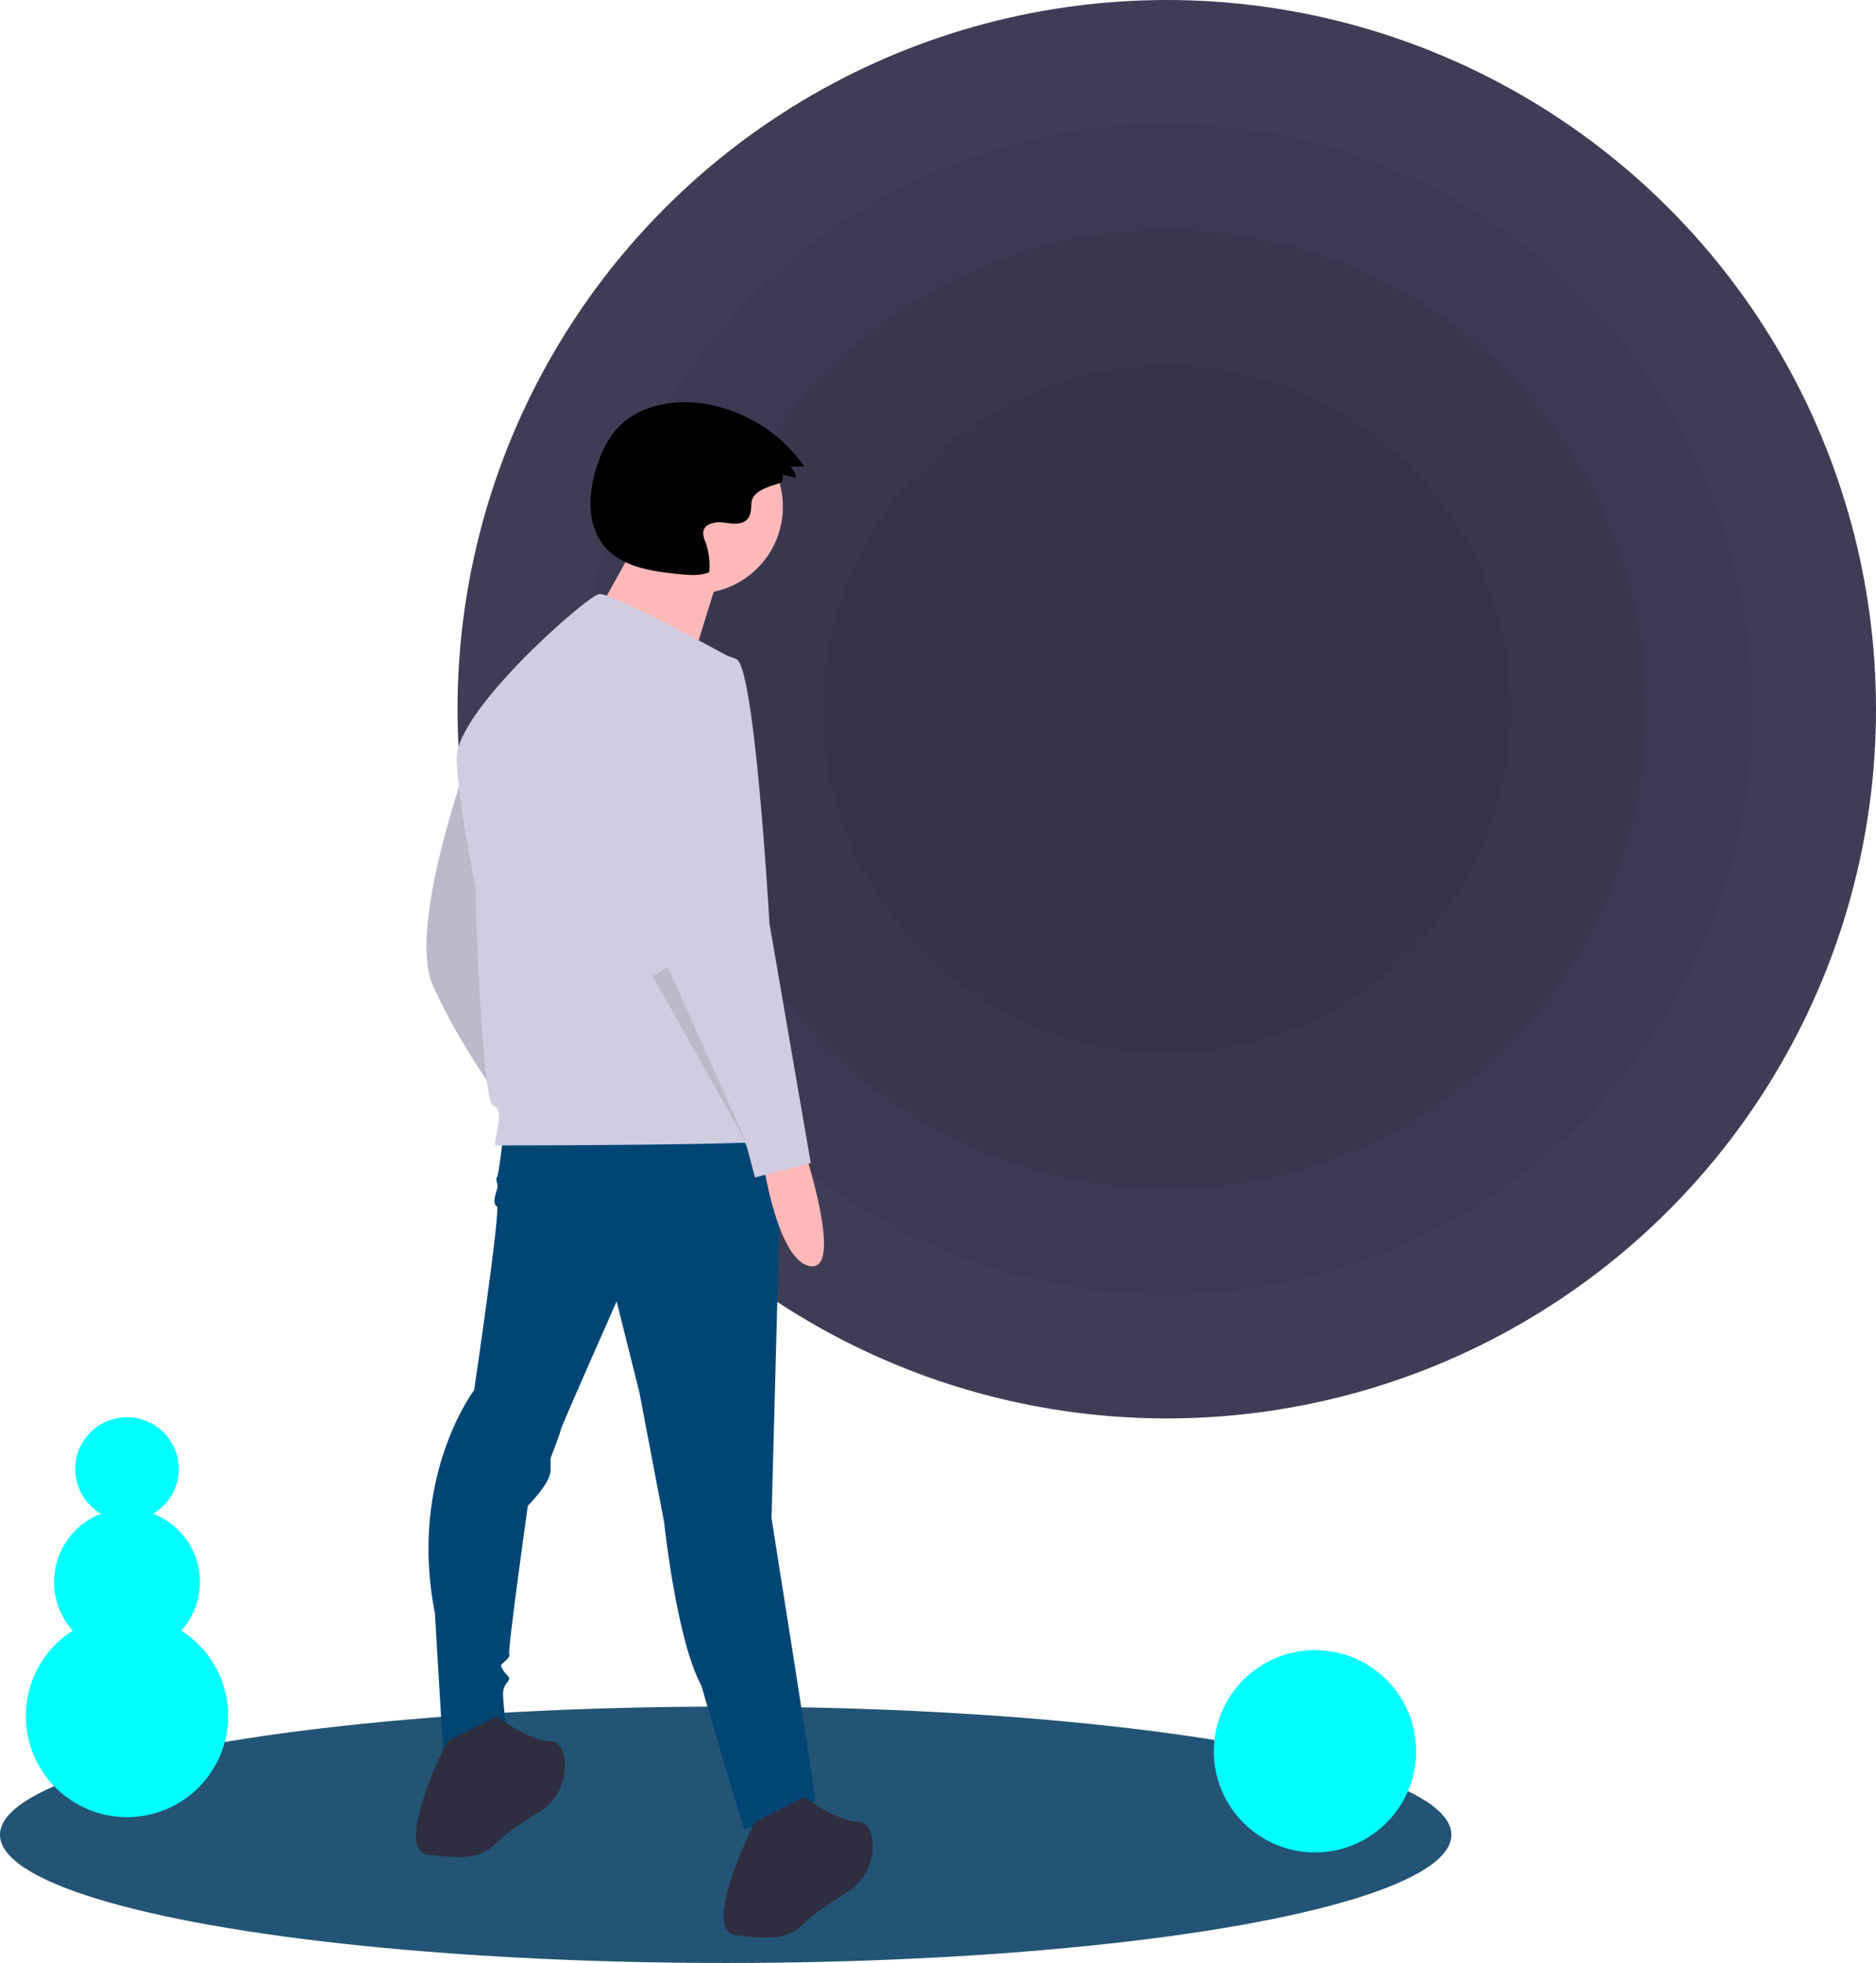 <?xml version="1.0" encoding="UTF-8" standalone="no"?>
<svg
   data-name="Layer 1"
   width="797.5"
   height="834.5"
   viewBox="0 0 797.5 834.5"
   version="1.1"
   id="svg46"
   sodipodi:docname="logobg.svg"
   inkscape:version="1.1.2 (0a00cf5339, 2022-02-04)"
   xmlns:inkscape="http://www.inkscape.org/namespaces/inkscape"
   xmlns:sodipodi="http://sodipodi.sourceforge.net/DTD/sodipodi-0.dtd"
   xmlns="http://www.w3.org/2000/svg"
   xmlns:svg="http://www.w3.org/2000/svg">
  <defs
     id="defs50" />
  <sodipodi:namedview
     id="namedview48"
     pagecolor="#ffffff"
     bordercolor="#666666"
     borderopacity="1.0"
     inkscape:pageshadow="2"
     inkscape:pageopacity="0.0"
     inkscape:pagecheckerboard="0"
     showgrid="false"
     inkscape:zoom="0.25194727"
     inkscape:cx="-575.51725"
     inkscape:cy="3.9690845"
     inkscape:window-width="1850"
     inkscape:window-height="1016"
     inkscape:window-x="70"
     inkscape:window-y="27"
     inkscape:window-maximized="1"
     inkscape:current-layer="svg46"
     inkscape:showpageshadow="0"
     inkscape:deskcolor="#d1d1d1" />
  <title
     id="title2">void</title>
  <ellipse
     cx="308.5"
     cy="780"
     rx="308.5"
     ry="54.5"
     fill="#3f3d56"
     id="ellipse4"
     style="fill:#235475;fill-opacity:1"
     inkscape:export-filename="/home/felipe/Desktop/ideas/ellipse4.png"
     inkscape:export-xdpi="51"
     inkscape:export-ydpi="51" />
  <circle
     cx="496"
     cy="301.5"
     r="301.5"
     fill="#3f3d56"
     id="circle6"
     inkscape:export-filename="/home/felipe/Desktop/ideas/ellipse4.png"
     inkscape:export-xdpi="51"
     inkscape:export-ydpi="51" />
  <circle
     cx="496"
     cy="301.5"
     r="248.898"
     opacity="0.05"
     id="circle8"
     inkscape:export-filename="/home/felipe/Desktop/ideas/ellipse4.png"
     inkscape:export-xdpi="51"
     inkscape:export-ydpi="51" />
  <circle
     cx="496"
     cy="301.5"
     r="203.994"
     opacity="0.05"
     id="circle10"
     inkscape:export-filename="/home/felipe/Desktop/ideas/ellipse4.png"
     inkscape:export-xdpi="51"
     inkscape:export-ydpi="51" />
  <circle
     cx="496"
     cy="301.5"
     r="146.26"
     opacity="0.05"
     id="circle12"
     inkscape:export-filename="/home/felipe/Desktop/ideas/ellipse4.png"
     inkscape:export-xdpi="51"
     inkscape:export-ydpi="51" />
  <path
     d="M398.42,361.232s-23.704,66.722-13.169,90.426,27.216,46.53,27.216,46.53S406.322,365.622,398.42,361.232Z"
     transform="translate(-201.25 -32.75)"
     fill="#d0cde1"
     id="path14"
     inkscape:export-filename="/home/felipe/Desktop/ideas/ellipse4.png"
     inkscape:export-xdpi="51"
     inkscape:export-ydpi="51" />
  <path
     d="M398.42,361.232s-23.704,66.722-13.169,90.426,27.216,46.53,27.216,46.53S406.322,365.622,398.42,361.232Z"
     transform="translate(-201.25 -32.75)"
     opacity="0.1"
     id="path16"
     inkscape:export-filename="/home/felipe/Desktop/ideas/ellipse4.png"
     inkscape:export-xdpi="51"
     inkscape:export-ydpi="51" />
  <path
     d="M415.101,515.747s-1.756,16.681-2.634,17.558.878,2.634,0,5.268-1.756,6.145,0,7.023-9.657,78.135-9.657,78.135-28.094,36.873-16.681,94.816l3.512,58.821s27.216,1.756,27.216-7.901c0,0-1.756-11.413-1.756-16.681s4.39-5.268,1.756-7.901-2.634-4.39-2.634-4.39,4.39-3.512,3.512-4.39,7.901-63.211,7.901-63.211,9.657-9.657,9.657-14.925v-5.268s4.39-11.413,4.39-12.291,23.704-54.431,23.704-54.431l9.657,38.629,10.535,55.309s5.268,50.042,15.803,69.356c0,0,18.436,63.211,18.436,61.455s30.727-6.145,29.849-14.047-18.436-118.52-18.436-118.52L533.621,513.991Z"
     transform="translate(-201.25 -32.75)"
     fill="#2f2e41"
     id="path18"
     style="fill:#004675;fill-opacity:1"
     inkscape:export-filename="/home/felipe/Desktop/ideas/ellipse4.png"
     inkscape:export-xdpi="51"
     inkscape:export-ydpi="51" />
  <path
     d="M391.397,772.978s-23.704,46.53-7.901,48.286,21.948,1.756,28.971-5.268c3.84-3.84,11.615-8.991,17.876-12.873a23.117,23.117,0,0,0,10.969-21.982c-.463-4.295-2.068-7.834-6.019-8.164-10.535-.878-22.826-10.535-22.826-10.535Z"
     transform="translate(-201.25 -32.75)"
     fill="#2f2e41"
     id="path20"
     inkscape:export-filename="/home/felipe/Desktop/ideas/ellipse4.png"
     inkscape:export-xdpi="51"
     inkscape:export-ydpi="51" />
  <path
     d="M522.208,807.217s-23.704,46.53-7.901,48.286,21.948,1.756,28.971-5.268c3.84-3.84,11.615-8.991,17.876-12.873a23.117,23.117,0,0,0,10.969-21.982c-.463-4.295-2.068-7.834-6.019-8.164-10.535-.878-22.826-10.535-22.826-10.535Z"
     transform="translate(-201.25 -32.75)"
     fill="#2f2e41"
     id="path22"
     inkscape:export-filename="/home/felipe/Desktop/ideas/ellipse4.png"
     inkscape:export-xdpi="51"
     inkscape:export-ydpi="51" />
  <circle
     cx="295.905"
     cy="215.433"
     r="36.905"
     fill="#ffb8b8"
     id="circle24"
     inkscape:export-filename="/home/felipe/Desktop/ideas/ellipse4.png"
     inkscape:export-xdpi="51"
     inkscape:export-ydpi="51" />
  <path
     d="M473.43,260.308S447.07,308.812,444.961,308.812,492.41,324.628,492.41,324.628s13.707-46.394,15.816-50.612Z"
     transform="translate(-201.25 -32.75)"
     fill="#ffb8b8"
     id="path26"
     inkscape:export-filename="/home/felipe/Desktop/ideas/ellipse4.png"
     inkscape:export-xdpi="51"
     inkscape:export-ydpi="51" />
  <path
     d="M513.867,313.385s-52.675-28.971-57.943-28.094-61.455,50.042-60.577,70.234,7.901,53.553,7.901,53.553,2.634,93.06,7.901,93.938-.878,16.681.878,16.681,122.909,0,123.787-2.634S513.867,313.385,513.867,313.385Z"
     transform="translate(-201.25 -32.75)"
     fill="#d0cde1"
     id="path28"
     inkscape:export-filename="/home/felipe/Desktop/ideas/ellipse4.png"
     inkscape:export-xdpi="51"
     inkscape:export-ydpi="51" />
  <path
     d="M543.278,521.892s16.681,50.92,2.634,49.164-20.192-43.896-20.192-43.896Z"
     transform="translate(-201.25 -32.75)"
     fill="#ffb8b8"
     id="path30"
     inkscape:export-filename="/home/felipe/Desktop/ideas/ellipse4.png"
     inkscape:export-xdpi="51"
     inkscape:export-ydpi="51" />
  <path
     d="M498.504,310.313s-32.483,7.023-27.216,50.92,14.925,87.792,14.925,87.792l32.483,71.112,3.512,13.169,23.704-6.145L528.353,425.321s-6.145-108.863-14.047-112.374A34,34,0,0,0,498.504,310.313Z"
     transform="translate(-201.25 -32.75)"
     fill="#d0cde1"
     id="path32"
     inkscape:export-filename="/home/felipe/Desktop/ideas/ellipse4.png"
     inkscape:export-xdpi="51"
     inkscape:export-ydpi="51" />
  <polygon
     points="277.5 414.958 317.885 486.947 283.86 411.09 277.5 414.958"
     opacity="0.1"
     id="polygon34"
     inkscape:export-filename="/home/felipe/Desktop/ideas/ellipse4.png"
     inkscape:export-xdpi="51"
     inkscape:export-ydpi="51" />
  <path
     d="M533.896,237.316l.122-2.82,5.61,1.396a6.27,6.27,0,0,0-2.514-4.615l5.976-.334a64.477,64.477,0,0,0-43.124-26.651c-12.926-1.873-27.318.838-36.182,10.43-4.299,4.653-7.001,10.57-8.922,16.607-3.539,11.118-4.26,24.372,3.12,33.409,7.501,9.185,20.602,10.984,32.406,12.121,4.153.4,8.506.772,12.355-.839a29.721,29.721,0,0,0-1.654-13.037,8.687,8.687,0,0,1-.879-4.152c.525-3.512,5.209-4.396,8.728-3.922s7.75,1.2,10.062-1.494c1.593-1.856,1.499-4.559,1.71-6.996C521.282,239.785,533.836,238.707,533.896,237.316Z"
     transform="translate(-201.25 -32.75)"
     fill="#2f2e41"
     id="path36"
     style="fill:#000000"
     inkscape:export-filename="/home/felipe/Desktop/ideas/ellipse4.png"
     inkscape:export-xdpi="51"
     inkscape:export-ydpi="51" />
  <circle
     cx="559"
     cy="744.5"
     r="43"
     fill="#6c63ff"
     id="circle38"
     style="fill:#00ffff;fill-opacity:1"
     inkscape:export-filename="/home/felipe/Desktop/ideas/ellipse4.png"
     inkscape:export-xdpi="51"
     inkscape:export-ydpi="51" />
  <circle
     cx="54"
     cy="729.5"
     r="43"
     fill="#6c63ff"
     id="circle40"
     style="fill:#00ffff;fill-opacity:1"
     inkscape:export-filename="/home/felipe/Desktop/ideas/ellipse4.png"
     inkscape:export-xdpi="51"
     inkscape:export-ydpi="51" />
  <circle
     cx="54"
     cy="672.5"
     r="31"
     fill="#6c63ff"
     id="circle42"
     style="fill:#00ffff;fill-opacity:1"
     inkscape:export-filename="/home/felipe/Desktop/ideas/ellipse4.png"
     inkscape:export-xdpi="51"
     inkscape:export-ydpi="51" />
  <circle
     cx="54"
     cy="624.5"
     r="22"
     fill="#6c63ff"
     id="circle44"
     style="fill:#00ffff;fill-opacity:1"
     inkscape:export-filename="/home/felipe/Desktop/ideas/ellipse4.png"
     inkscape:export-xdpi="51"
     inkscape:export-ydpi="51" />
</svg>
